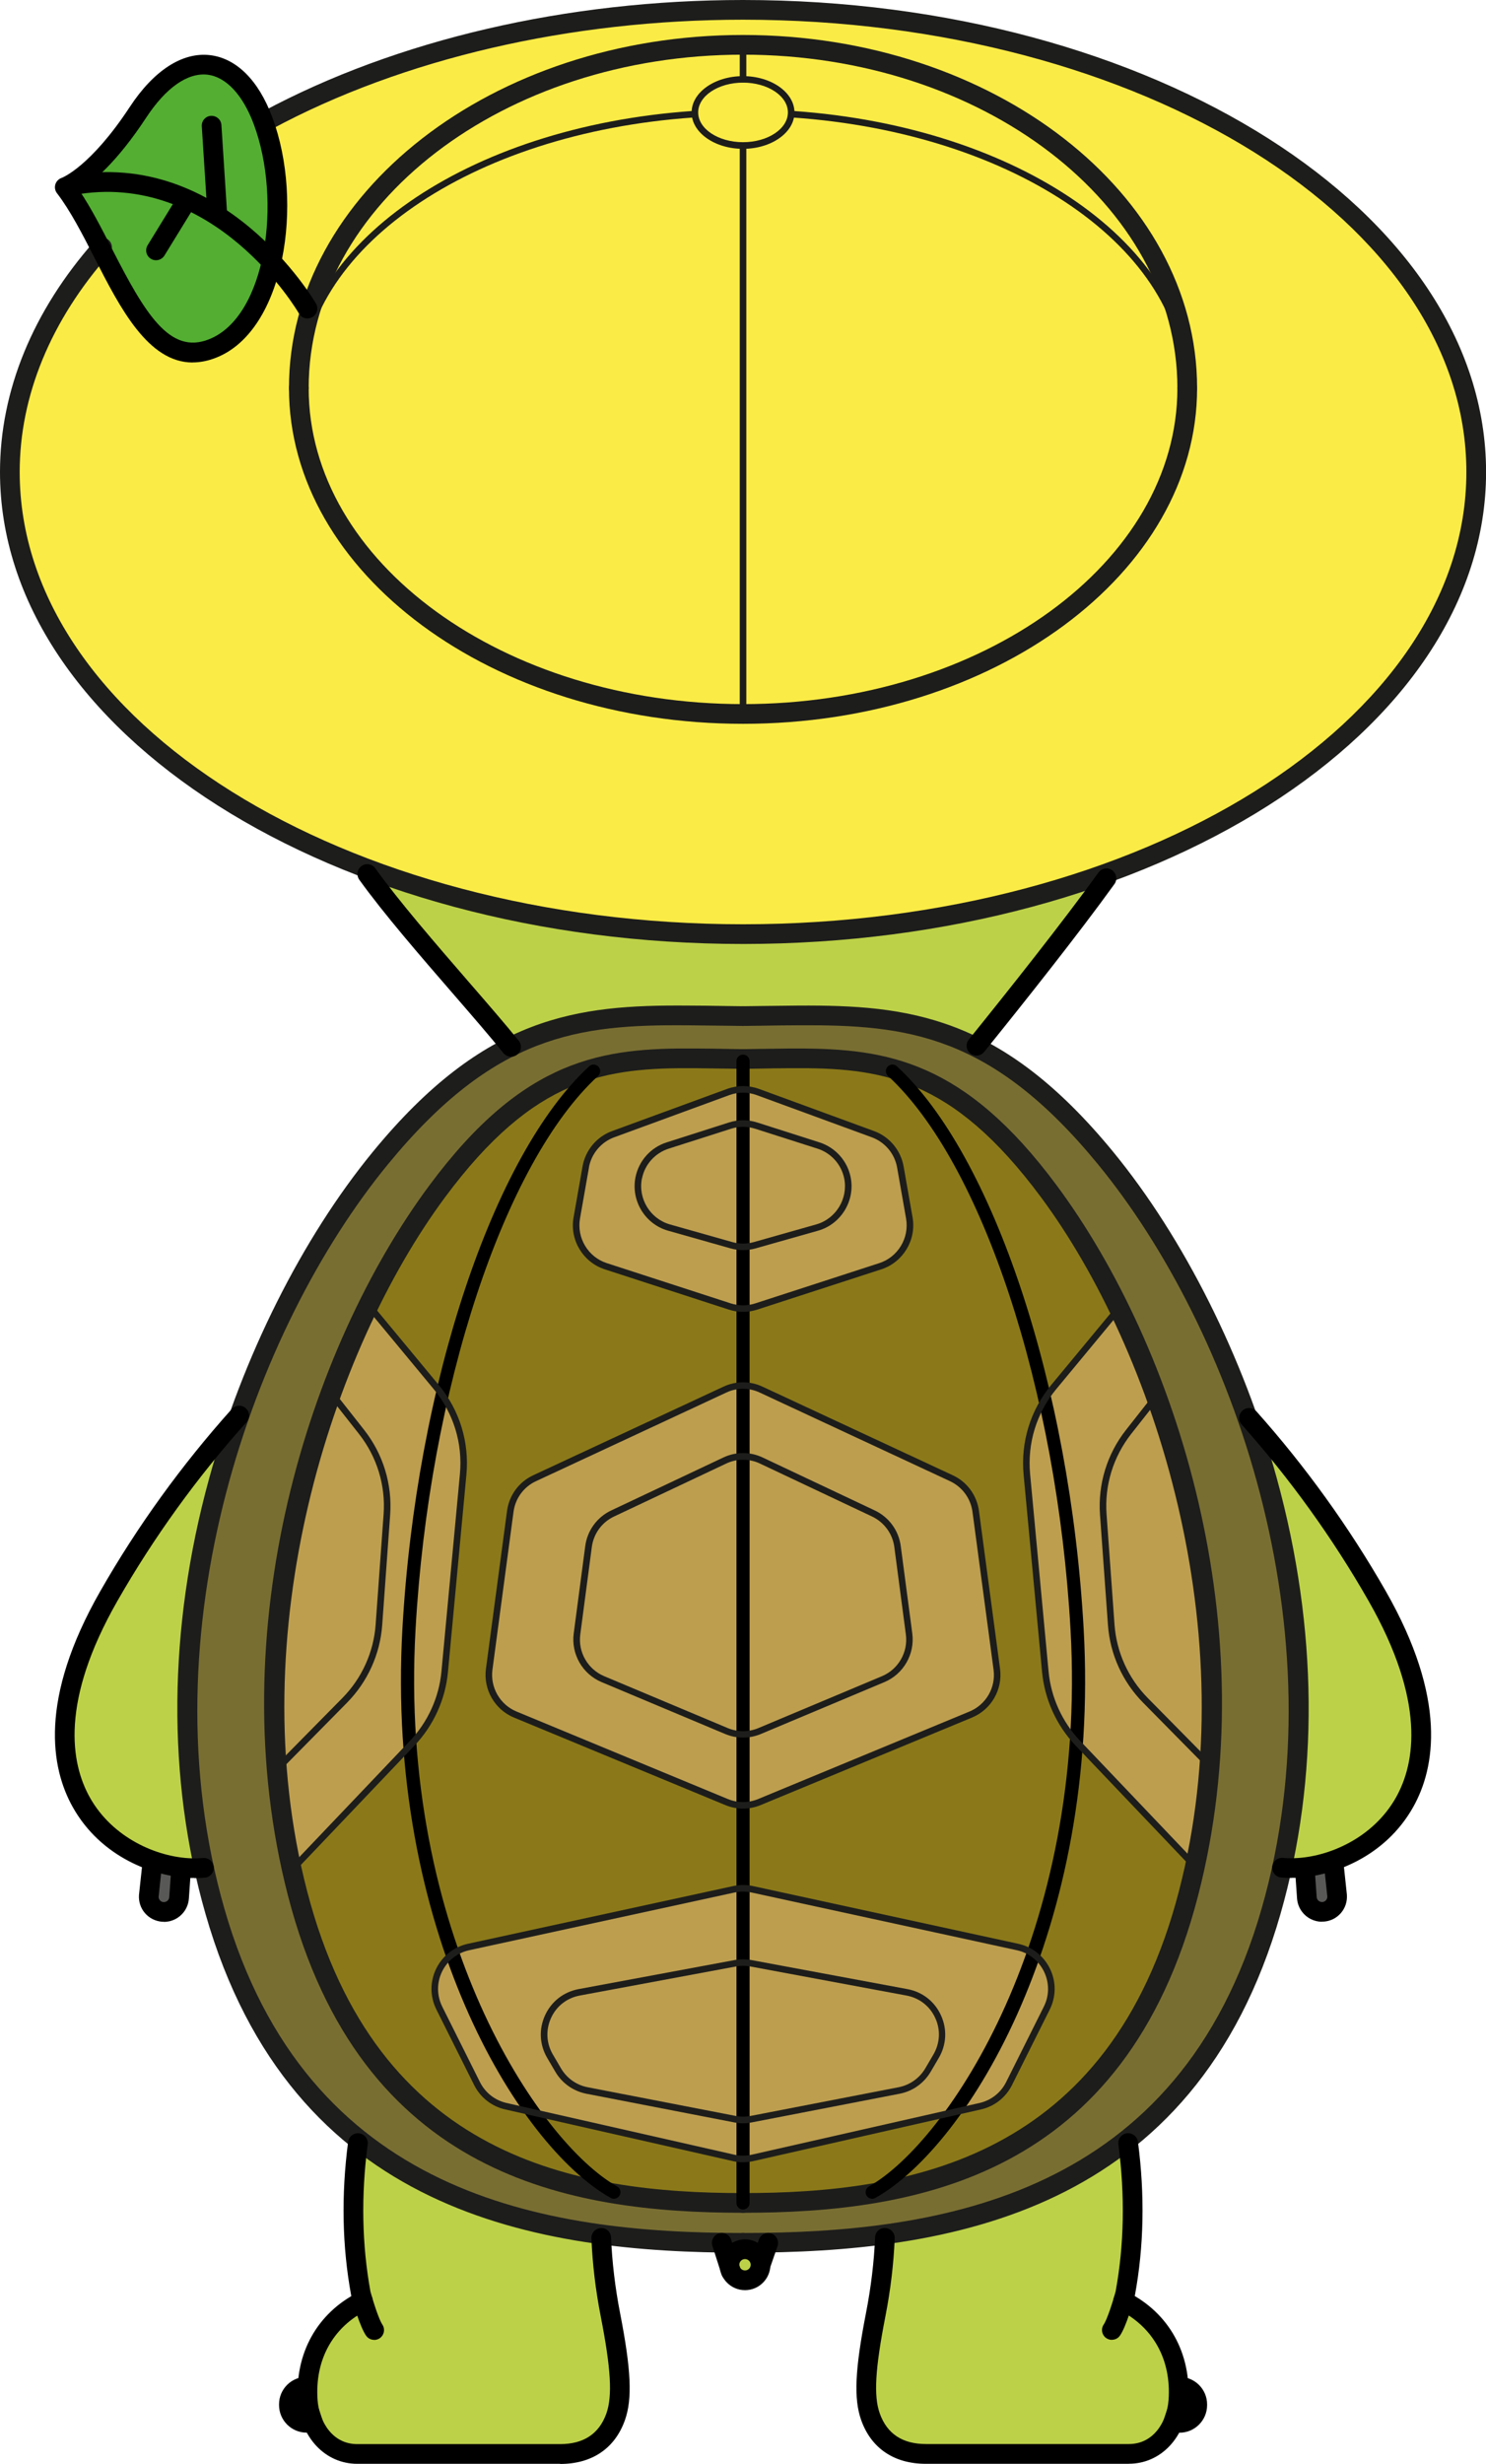 <?xml version="1.0" encoding="UTF-8"?>
<svg id="Layer_2" data-name="Layer 2" xmlns="http://www.w3.org/2000/svg" viewBox="0 0 203.69 337.53">
  <defs>
    <style>
      .cls-1 {
        fill: #fbeb46;
      }

      .cls-2 {
        fill: #8b7919;
      }

      .cls-3 {
        fill: #bdd148;
      }

      .cls-4 {
        fill: #bd9e4f;
      }

      .cls-5 {
        fill: #1d1d1b;
      }

      .cls-6 {
        fill: #585856;
      }

      .cls-7 {
        fill: #53ae32;
      }

      .cls-8 {
        fill: #796e32;
      }
    </style>
  </defs>
  <g id="Layer_3" data-name="Layer 3">
    <g>
      <path class="cls-1" d="m1.35,62.97c.22-10.02,6.94-34.28,46.31-51.63C87.02-6.02,136.22-.27,172.22,19.46c36,19.73,30.19,48.86,27.97,58.3-2.22,9.44-20.82,37.61-61.86,45.9-41.04,8.29-75.33,2.12-96.17-8.08C21.3,105.38.75,90.47,1.35,62.97Z"/>
      <path class="cls-7" d="m9.71,25.41s7.59-6.21,10.79-12.18c3.2-5.96,11.29-8.02,14.35.65,3.06,8.67,5.09,17.6,1.03,26.66-4.06,9.06-9.22,8.54-14.49,5.49s-8.09-14.78-11.68-20.62Z"/>
      <path class="cls-3" d="m52.03,119.73s18.25,7.41,48.04,8.23c29.79.82,53.57-9.24,53.57-9.24l-19.08,24.54s-8.23-4.18-22.34-4.15c-14.11.04-17.53-.7-24.04,0-6.51.69-11.43,1.43-18.13,4.3l-18.02-21.42-.7-2.26h.7Z"/>
      <path class="cls-8" d="m44.47,169.46c6.86-11.67,20.06-29.8,40.57-30.09s34.75-1.96,46.9,3.27c12.15,5.23,29.94,21.98,39.8,53.72,9.85,31.73,7.28,59.25-2.34,78.09-9.63,18.84-28.89,31-48,31.65-19.11.65-37.4,3.77-60.33-5.76-22.93-9.53-30.91-31.53-33.39-45.75s-2.2-30.27.52-44.4c2.71-14.13,16.28-40.72,16.28-40.72Z"/>
      <path class="cls-3" d="m32.24,195.5s-12.56,35.74-4.31,60.42c0,0-16.38.64-18.89-15.63-2.52-16.27,23.2-44.8,23.2-44.8Z"/>
      <path class="cls-3" d="m171.74,196.35s19.97,18.22,22.69,36.93c2.71,18.71-10.92,21.72-18.54,21.92,0,0,7.69-29.04-4.15-58.84Z"/>
      <path class="cls-3" d="m98.95,308.13s.24,3.65,2.9,4.26c2.66.61,3.44-4.26,3.44-4.26h-6.34Z"/>
      <path class="cls-3" d="m121.4,306.09s-1.4,20.46-2.09,24.99c-.69,4.53,6.63,4.5,11.99,5.1,5.36.6,24.95,0,24.95,0,0,0,4.13.75,5.27-7.29,1.14-8.04-4.49-11.61-4.49-11.61l-2.43-1.7s.91-6.91.68-12.63c-.23-5.72-.62-9.35-.62-9.35,0,0-16.22,11.66-33.25,12.49Z"/>
      <path class="cls-3" d="m48.98,294.19s15.9,10.82,33.43,12.38c0,0-.46,5.8,1.74,14.8,2.2,9.01-.19,13.94-7.36,14.8-7.17.86-24.55,0-24.55,0,0,0-8.64,1.2-9.34-4.26-.7-5.46-1.15-12.86,6.58-16.54,0,0-2.73-11.39-.51-21.19Z"/>
      <g>
        <path class="cls-4" d="m55.41,239.98c5.01-4.66,5.55-10.57,5.55-10.57l2.51-27.94c.54-5.55-2.27-9.49-2.27-9.49l-10.42-12.79c-.87,1.78-1.61,3.43-2.18,4.86-1.03,2.56-1.97,5.04-2.84,7.46,1.5,1.92,3.06,3.9,4.2,5.31,3.04,3.76,3.04,8.78,3.04,8.78,0,0-.54,12.89-1.16,17.98-.62,5.09-3.41,8.08-3.41,8.08l-10.5,10.35c.35,3.86.92,7.61,1.67,11.29.18.87.37,1.72.56,2.58,5.69-6.1,12.53-13.36,15.25-15.89Z"/>
        <path class="cls-4" d="m51.83,223.58c.62-5.09,1.16-17.98,1.16-17.98,0,0,0-5.01-3.04-8.78-1.14-1.41-2.7-3.39-4.2-5.31-7.37,20.54-9.11,36.32-7.82,50.49l10.5-10.35s2.79-2.99,3.41-8.08Z"/>
        <path class="cls-4" d="m140.84,202.82c.72,8.15,2.51,26.86,2.51,26.86,0,0,.63,5.46,5.46,10.48,2.85,2.96,9.84,10.14,15.1,15.55.93-4.34,1.63-8.95,2.03-13.74l-9.87-10.13s-3.49-2.69-3.85-11.01c-.36-8.33-1.02-14.24-1.02-14.24,0,0,.03-5.91,3.08-9.67,1-1.23,2.61-3.1,4.33-5.07-1.52-4.25-3.23-8.38-5.1-12.31l-10.44,12.45s-2.94,2.68-2.23,10.83Z"/>
        <path class="cls-2" d="m148.81,240.16c-4.84-5.01-5.46-10.48-5.46-10.48,0,0-1.79-18.72-2.51-26.86-.72-8.15,2.23-10.83,2.23-10.83l10.44-12.45c-5.39-11.34-12.11-21-19.51-26.93-14.16-11.32-27.26-7.36-33.92-7.62-6.66-.26-18.55-1.57-28.35,5.74-8.22,6.13-16.41,19.2-20.94,28.46l10.42,12.79s2.81,3.94,2.27,9.49l-2.51,27.94s-.54,5.91-5.55,10.57c-2.72,2.53-9.56,9.78-15.25,15.89,3.96,17.51,11.3,30.6,24.76,38.45,14.11,8.23,39.72,8.62,55.63,6,15.91-2.62,29.56-10.05,36.61-24.43,2.7-5.49,5.08-12.4,6.75-20.19-5.26-5.4-12.25-12.59-15.1-15.55Zm-69.73-73.21c.37-1.75,1.27-7.53,1.27-7.53,0,0,.48-1.43,1.17-2.44.69-1.01,6.31-2.92,6.31-2.92l14.01-5.19,18.09,6.63s2.71.85,3.77,4.88c1.06,4.03.9,8.01.9,8.01,0,0,.27,3.18-2.65,4.46-2.92,1.27-17.62,6.16-17.62,6.16l-2.49.28-1.7-.22-17.35-5.62s-2.52-1.2-2.91-2.38-1.18-2.34-.81-4.09Zm-11.29,56.19l2.32-16.66s0-2.28,3.93-4.35c3.93-2.07,26.53-12.15,26.53-12.15l.64-.11h2.23l27.27,12.89s2.74.69,3.28,5.47,2.88,20.48,2.88,20.48c0,0,.5,4.07-3.17,5.86-3.67,1.79-27.55,11.6-27.55,11.6l-4.3,1.14-8.39-2.89-23.46-9.5s-1.96-.9-2.6-3.66c-.64-2.76.39-8.12.39-8.12Zm72.93,57.47l-2.69,5.62s-.9,1.59-5.04,2.6c-4.14,1.01-31.14,6.94-31.14,6.94l-32.95-7.21s-2.12-.58-3.66-3.5c-1.54-2.92-5.52-11.46-5.52-11.46,0,0-.74-3.71,2.28-5.73l2.07-1.22,37.57-8.09,39.64,8.78s2.12,1.22,2.76,4.19c.64,2.97-3.3,9.08-3.3,9.08Z"/>
        <path class="cls-4" d="m151.19,206.58s.66,5.91,1.02,14.24c.36,8.33,3.85,11.01,3.85,11.01l9.87,10.13c.76-9.13.45-18.94-1.46-28.78-1.39-7.18-3.39-14.42-5.87-21.34-1.72,1.96-3.34,3.84-4.33,5.07-3.04,3.76-3.08,9.67-3.08,9.67Z"/>
        <path class="cls-4" d="m82.8,173.42l17.35,5.62,1.7.22,2.49-.28s14.7-4.88,17.62-6.16c2.92-1.27,2.65-4.46,2.65-4.46,0,0,.16-3.98-.9-8.01-1.06-4.03-3.77-4.88-3.77-4.88l-18.09-6.63-14.01,5.19s-5.62,1.91-6.31,2.92c-.69,1.01-1.17,2.44-1.17,2.44,0,0-.9,5.78-1.27,7.53s.42,2.92.81,4.09,2.91,2.38,2.91,2.38Zm4.93-12.04c.27-2.28,1.59-3.4,3.61-4.4,2.02-1.01,10.46-3.06,10.46-3.06l11.13,3.32s3.56,1.8,3.29,5.52c-.27,3.71-1.91,4.67-3.71,5.31-1.8.64-10.03,2.98-10.03,2.98l-9.76-2.56s-3.02-.58-4.19-2.39c-1.17-1.8-.8-4.72-.8-4.72Z"/>
        <path class="cls-4" d="m92.72,168.49l9.76,2.56s8.22-2.34,10.03-2.98c1.8-.64,3.45-1.59,3.71-5.31.27-3.71-3.29-5.52-3.29-5.52l-11.13-3.32s-8.45,2.05-10.46,3.06c-2.02,1.01-3.34,2.12-3.61,4.4,0,0-.37,2.92.8,4.72,1.17,1.8,4.19,2.39,4.19,2.39Z"/>
        <path class="cls-4" d="m70,234.92l23.46,9.5,8.39,2.89,4.3-1.14s23.88-9.82,27.55-11.6c3.67-1.79,3.17-5.86,3.17-5.86,0,0-2.33-15.71-2.88-20.48s-3.28-5.47-3.28-5.47l-27.27-12.89h-2.23l-.64.11s-22.6,10.08-26.53,12.15c-3.93,2.07-3.93,4.35-3.93,4.35l-2.32,16.66s-1.02,5.36-.39,8.12c.64,2.76,2.6,3.66,2.6,3.66Zm9.5-13.21l1.54-11.04c.05-1.06.53-2.39,4.56-4.14,4.03-1.75,15.18-6.9,15.18-6.9l2.49.05,16.02,7.48s3.18.74,3.82,5.25c.64,4.51,1.49,12.2,1.49,12.2,0,0,.04,1.7-1.12,3.29-1.17,1.59-2.71,2.02-2.71,2.02l-17.96,7.75-1.25-.11-1.59-.16-18.25-7.8s-1.7-.9-2.23-2.71,0-5.2,0-5.2Z"/>
        <path class="cls-4" d="m81.73,229.61l18.25,7.8,1.59.16,1.25.11,17.96-7.75s1.54-.42,2.71-2.02c1.17-1.59,1.12-3.29,1.12-3.29,0,0-.86-7.69-1.49-12.2-.64-4.51-3.82-5.25-3.82-5.25l-16.02-7.48-2.49-.05s-11.14,5.15-15.18,6.9c-4.03,1.75-4.51,3.08-4.56,4.14l-1.54,11.04s-.53,3.4,0,5.2,2.23,2.71,2.23,2.71Z"/>
        <path class="cls-4" d="m141.27,267.34l-39.64-8.78-37.57,8.09-2.07,1.22c-3.02,2.02-2.28,5.73-2.28,5.73,0,0,3.98,8.54,5.52,11.46,1.54,2.92,3.66,3.5,3.66,3.5l32.95,7.21s27.01-5.93,31.14-6.94c4.14-1.01,5.04-2.6,5.04-2.6l2.69-5.62s3.94-6.11,3.3-9.08c-.64-2.97-2.76-4.19-2.76-4.19Zm-13.64,15.81c-1.27,2.23-2.28,2.44-3.66,3.13-1.38.69-15.28,2.92-15.28,2.92l-7.16,1.34-19.05-3.83s-3.34-.27-5.2-2.07c-1.86-1.8-2.84-4.6-2.48-7.47.27-2.13,1.42-3.67,4.55-4.31s22.58-4.09,22.58-4.09l23.69,4.41s3.13,1.63,3.18,4.66c.05,3.03.11,3.08-1.17,5.31Z"/>
        <path class="cls-4" d="m125.62,273.18l-23.69-4.41s-19.45,3.46-22.58,4.09-4.29,2.18-4.55,4.31c-.36,2.87.63,5.67,2.48,7.47,1.86,1.8,5.2,2.07,5.2,2.07l19.05,3.83,7.16-1.34s13.9-2.23,15.28-2.92c1.38-.69,2.39-.9,3.66-3.13,1.27-2.23,1.22-2.28,1.17-5.31-.05-3.03-3.18-4.66-3.18-4.66Z"/>
      </g>
      <g>
        <g>
          <g>
            <path class="cls-5" d="m101.85,308.61c-28.1,0-61.88-5.28-73.68-46.41-5.31-18.5-5.14-39.12.49-59.63,4.57-16.64,12.75-32.96,22.45-44.78,15.35-18.7,28.08-20.14,43.09-20.03,1.63,0,3.52.03,5.35.06l2.31.03c.75,0,1.34.62,1.33,1.37,0,.75-.64,1.35-1.37,1.33l-2.32-.03c-1.82-.02-3.71-.05-5.33-.06-14.78-.11-26.37,1.22-40.99,19.04-18.45,22.48-33.33,63.97-22.43,101.95,11.31,39.4,43.93,44.46,71.09,44.46.75,0,1.35.6,1.35,1.35s-.6,1.35-1.35,1.35Z"/>
            <path class="cls-5" d="m101.85,308.61c-.75,0-1.35-.6-1.35-1.35s.6-1.35,1.35-1.35c27.16,0,59.78-5.05,71.09-44.46,10.9-37.98-3.99-79.47-22.44-101.95-14.62-17.82-26.24-19.13-40.99-19.04-1.62,0-3.51.03-5.33.06l-2.32.03c-.78.03-1.36-.59-1.37-1.33,0-.75.59-1.36,1.33-1.37l2.32-.03c1.83-.02,3.73-.05,5.35-.06,15.01-.08,27.74,1.33,43.09,20.03,9.7,11.82,17.88,28.14,22.45,44.78,5.63,20.51,5.8,41.13.49,59.63-11.81,41.14-45.58,46.41-73.69,46.41Z"/>
          </g>
          <g>
            <path class="cls-5" d="m101.85,303.14c-23.79,0-52.38-4.93-62.36-43.38-9.47-36.47,2.9-75.18,19.36-97.36,13-17.52,23.79-18.87,36.55-18.76,1.39,0,3.02.03,4.58.06l1.89.03c.75,0,1.34.62,1.33,1.37,0,.74-.61,1.33-1.35,1.33h-.02l-1.89-.03c-1.56-.02-3.18-.05-4.56-.06-12.41-.1-22.09,1.14-34.37,17.67-15.55,20.96-28.11,59.65-18.91,95.07,9.52,36.65,36.93,41.36,59.75,41.36.75,0,1.35.6,1.35,1.35s-.6,1.35-1.35,1.35Z"/>
            <path class="cls-5" d="m101.85,303.14c-.75,0-1.35-.6-1.35-1.35s.6-1.35,1.35-1.35c22.82,0,50.23-4.7,59.75-41.36,9.2-35.42-3.36-74.11-18.91-95.07-12.27-16.53-21.96-17.77-34.37-17.67-1.38,0-3,.03-4.56.06l-1.89.03h-.02c-.74,0-1.34-.59-1.35-1.33,0-.75.59-1.36,1.33-1.37l1.89-.03c1.57-.02,3.19-.05,4.58-.06.34,0,.68,0,1.01,0,12.32,0,22.88,1.71,35.54,18.76,16.46,22.18,28.83,60.88,19.36,97.36-9.98,38.45-38.57,43.38-62.36,43.38Z"/>
          </g>
        </g>
        <path d="m104.25,311.61c-.15,0-.3-.02-.44-.07-.7-.24-1.08-1.01-.83-1.72l1.04-3c.24-.7,1.01-1.08,1.72-.83.7.24,1.08,1.01.84,1.72l-1.04,3c-.19.56-.72.91-1.28.91Z"/>
        <path d="m100.19,312.52c-.57,0-1.1-.37-1.29-.94l-1.25-3.91c-.23-.71.17-1.47.88-1.7.71-.23,1.47.17,1.7.88l1.25,3.91c.23.71-.17,1.47-.88,1.7-.14.04-.27.06-.41.06Z"/>
        <path d="m102.12,313.74c-1.92,0-3.48-1.56-3.48-3.48s1.56-3.48,3.48-3.48,3.48,1.56,3.48,3.48-1.56,3.48-3.48,3.48Zm0-4.26c-.43,0-.78.35-.78.78s.35.78.78.78.78-.35.78-.78-.35-.78-.78-.78Z"/>
        <g>
          <path class="cls-5" d="m101.85,129.32C45.69,129.32,0,100.31,0,64.66c0-11.11,4.49-22.06,12.98-31.66.49-.56,1.35-.61,1.91-.12.56.49.61,1.35.12,1.91-8.05,9.1-12.31,19.43-12.31,29.87,0,34.16,44.48,61.96,99.15,61.96s99.15-27.79,99.15-61.96S156.52,2.7,101.85,2.7c-23.7,0-46.64,5.32-64.6,14.99-.66.35-1.47.11-1.83-.55-.35-.66-.11-1.48.55-1.83C54.32,5.44,77.71,0,101.85,0c56.16,0,101.85,29.01,101.85,64.66s-45.69,64.66-101.85,64.66Z"/>
          <path class="cls-5" d="m162.74,54.52c-.75,0-1.35-.6-1.35-1.35,0-25.19-26.71-45.68-59.54-45.68s-59.54,20.49-59.54,45.68c0,.75-.6,1.35-1.35,1.35s-1.35-.6-1.35-1.35c0-26.67,27.92-48.38,62.24-48.38s62.24,21.7,62.24,48.38c0,.75-.6,1.35-1.35,1.35Z"/>
          <path class="cls-5" d="m162.74,53.62c-.25,0-.45-.2-.45-.45,0-19.02-23.06-34.95-53.63-37.07-.25-.02-.43-.23-.42-.48.02-.25.24-.43.48-.42,31.05,2.15,54.47,18.48,54.47,37.97,0,.25-.2.45-.45.45Z"/>
          <path class="cls-5" d="m40.95,53.62c-.25,0-.45-.2-.45-.45,0-19.5,23.42-35.82,54.47-37.97.25-.02.46.17.48.42.02.25-.17.46-.42.48-30.58,2.12-53.63,18.06-53.63,37.07,0,.25-.2.45-.45.45Z"/>
          <path class="cls-5" d="m101.85,99.16c-34.32,0-62.24-20.63-62.24-45.99,0-.75.6-1.35,1.35-1.35s1.35.6,1.35,1.35c0,23.87,26.71,43.29,59.54,43.29s59.54-19.42,59.54-43.29c0-.75.6-1.35,1.35-1.35s1.35.6,1.35,1.35c0,25.36-27.92,45.99-62.24,45.99Z"/>
          <path class="cls-5" d="m101.85,98.26c-.25,0-.45-.2-.45-.45V20.02c0-.25.2-.45.45-.45s.45.2.45.45v77.78c0,.25-.2.45-.45.45Z"/>
          <path class="cls-5" d="m101.85,11.33c-.25,0-.45-.2-.45-.45v-4.73c0-.25.2-.45.45-.45s.45.2.45.45v4.73c0,.25-.2.45-.45.45Z"/>
          <path class="cls-5" d="m101.85,20.39c-3.89,0-7.05-2.24-7.05-4.98s3.16-4.98,7.05-4.98,7.05,2.24,7.05,4.98-3.16,4.98-7.05,4.98Zm0-9.07c-3.39,0-6.15,1.83-6.15,4.08s2.76,4.08,6.15,4.08,6.15-1.83,6.15-4.08-2.76-4.08-6.15-4.08Z"/>
        </g>
        <g>
          <path d="m70.05,144.76c-.39,0-.78-.17-1.05-.5-1.77-2.2-4.22-5.03-6.82-8.03-4.51-5.2-9.62-11.1-12.93-15.71-.43-.61-.3-1.45.31-1.88.61-.43,1.45-.3,1.88.31,3.24,4.51,8.3,10.36,12.77,15.52,2.62,3.02,5.09,5.87,6.89,8.1.47.58.38,1.43-.2,1.9-.25.2-.55.3-.85.3Z"/>
          <path d="m133.85,144.61c-.3,0-.6-.1-.85-.3-.58-.47-.67-1.32-.2-1.9,5.43-6.72,12.92-16.15,17.77-22.88.44-.6,1.28-.74,1.88-.31.6.44.74,1.28.31,1.89-4.89,6.79-12.41,16.25-17.86,23-.27.33-.66.5-1.05.5Z"/>
        </g>
        <g>
          <g>
            <path d="m51.29,320.55c-.43,0-.85-.2-1.11-.58-.87-1.26-1.84-4.7-2.02-5.38,0-.04-.02-.07-.02-.11-1.24-6.7-1.38-13.78-.42-21.06.1-.74.78-1.26,1.52-1.16.74.1,1.26.78,1.16,1.52-.92,6.98-.79,13.76.38,20.16.41,1.5,1.18,3.85,1.62,4.5.42.61.27,1.45-.34,1.88-.23.16-.5.24-.77.24Z"/>
            <path d="m76.79,337.53h-27.83c-4.35,0-7.77-3.59-8.12-8.55-.47-6.54,2.63-12.13,8.31-14.96.67-.33,1.48-.06,1.81.61.33.67.06,1.48-.61,1.81-4.73,2.35-7.21,6.85-6.82,12.35.21,2.91,2,6.04,5.43,6.04h27.83c3.21,0,5.34-1.41,6.33-4.2.84-2.39.63-6.11-.77-13.27-.71-3.63-1.14-7.23-1.28-10.72-.03-.75.55-1.37,1.29-1.4.77-.06,1.37.55,1.4,1.29.14,3.35.55,6.82,1.23,10.32,1.52,7.79,1.71,11.77.67,14.7-1.37,3.87-4.52,6-8.87,6Z"/>
            <g>
              <path class="cls-6" d="m42.02,331.91h.87l-.76-2.29-.12-2.66c-1.34,0-2.43,1.09-2.43,2.43v.1c0,1.34,1.09,2.43,2.43,2.43Z"/>
              <path d="m42.9,333.26h-.87c-2.08,0-3.78-1.69-3.78-3.78v-.1c0-2.08,1.69-3.77,3.78-3.77.72,0,1.32.57,1.35,1.29l.11,2.47.7,2.11c.14.41.07.86-.19,1.21-.25.35-.66.56-1.09.56Z"/>
            </g>
          </g>
          <g>
            <path d="m152.41,320.55c-.27,0-.53-.08-.77-.24-.61-.42-.77-1.26-.34-1.88.44-.64,1.21-2.99,1.62-4.5,1.18-6.4,1.3-13.18.38-20.16-.1-.74.42-1.42,1.16-1.52.74-.09,1.42.42,1.52,1.16.96,7.28.82,14.37-.42,21.06,0,.04-.02.07-.02.11-.19.68-1.15,4.12-2.02,5.38-.26.38-.68.58-1.11.58Zm1.83-6.31h0,0Z"/>
            <path d="m154.74,337.53h-27.83c-4.35,0-7.5-2.13-8.87-6-1.03-2.92-.85-6.91.67-14.69.68-3.5,1.1-6.97,1.24-10.32.03-.74.63-1.35,1.4-1.29.74.03,1.32.66,1.29,1.4-.14,3.49-.57,7.09-1.28,10.72-1.4,7.17-1.62,10.89-.77,13.27.99,2.79,3.11,4.2,6.33,4.2h27.83c3.43,0,5.22-3.13,5.43-6.04.39-5.49-2.09-9.99-6.82-12.35-.67-.33-.94-1.14-.61-1.81.33-.67,1.14-.94,1.81-.61,5.67,2.83,8.78,8.42,8.31,14.96-.36,4.95-3.77,8.55-8.12,8.55Z"/>
            <g>
              <path class="cls-6" d="m161.67,331.91h-.87l.76-2.29.12-2.66c1.34,0,2.43,1.09,2.43,2.43v.1c0,1.34-1.09,2.43-2.43,2.43Z"/>
              <path d="m161.67,333.26h-.87c-.43,0-.84-.21-1.09-.56-.25-.35-.32-.8-.19-1.21l.7-2.11.11-2.47c.03-.72.63-1.29,1.35-1.29,2.08,0,3.78,1.69,3.78,3.77v.1c0,2.08-1.69,3.78-3.78,3.78Z"/>
            </g>
          </g>
        </g>
        <g>
          <g>
            <g>
              <polygon class="cls-6" points="21.37 255.42 21.01 261.04 22.81 261.96 24.69 260.74 25.31 256.05 21.37 255.42"/>
              <path d="m22.83,262.48l-2.3-1.18.41-6.41,4.86.78-.7,5.33-2.28,1.48Zm-1.36-1.71l1.31.67,1.49-.97.53-4.05-3.02-.48-.31,4.83Z"/>
            </g>
            <path d="m26.66,257.27c-.17,0-.34,0-.51,0-5.05-.16-12.32-2.81-16.19-9.73-2.96-5.29-4.7-14.72,3.8-29.58,5.08-8.89,11.15-17.28,18.02-24.94.5-.55,1.35-.6,1.91-.1.55.5.6,1.35.1,1.91-6.75,7.52-12.7,15.76-17.69,24.48-7.87,13.76-6.41,22.24-3.79,26.92,3.11,5.56,9.23,8.2,13.92,8.35.52.02,1.07,0,1.61-.04.73-.07,1.4.49,1.46,1.23.06.74-.49,1.4-1.23,1.46-.48.04-.95.06-1.42.06Z"/>
            <path d="m22.48,263.27c-.08,0-.16,0-.25,0-.91-.07-1.75-.48-2.35-1.17-.6-.69-.89-1.58-.83-2.49l.49-4.55,2.68.29-.48,4.5c0,.15.05.33.18.48.13.15.3.24.5.25.24.01.48-.09.63-.29.09-.11.14-.25.15-.39l.26-3.68,2.69.19-.26,3.69c-.05.67-.29,1.3-.69,1.83-.65.86-1.66,1.36-2.73,1.36Z"/>
          </g>
          <g>
            <g>
              <polygon class="cls-6" points="182.33 255.42 182.69 261.04 180.89 261.96 179 260.74 178.39 256.05 182.33 255.42"/>
              <path d="m180.86,262.48l-2.28-1.48-.7-5.33,4.86-.78.41,6.41-2.3,1.18Zm-1.44-2l1.49.97,1.31-.67-.31-4.83-3.02.48.53,4.05Z"/>
            </g>
            <path d="m177.03,257.27c-.47,0-.94-.02-1.41-.06-.74-.06-1.29-.72-1.23-1.46.06-.74.73-1.29,1.46-1.23.54.05,1.08.06,1.6.04,4.69-.15,10.81-2.79,13.92-8.35,2.62-4.68,4.08-13.15-3.79-26.92-4.91-8.59-10.76-16.71-17.38-24.14-.5-.56-.45-1.41.11-1.91.56-.5,1.41-.45,1.91.11,6.75,7.57,12.7,15.84,17.71,24.59,8.5,14.86,6.76,24.29,3.8,29.58-3.87,6.92-11.14,9.57-16.19,9.73-.17,0-.34,0-.52,0Z"/>
            <path d="m181.21,263.27c-1.07,0-2.08-.5-2.73-1.36-.4-.53-.64-1.16-.69-1.83l-.26-3.69,2.69-.19.26,3.69c.01.14.06.28.15.39.15.2.39.3.63.29.19-.01.37-.1.5-.25s.19-.33.18-.53l-.48-4.46,2.68-.29.48,4.5c.07.96-.22,1.84-.82,2.54-.6.69-1.43,1.11-2.35,1.17-.08,0-.16,0-.25,0Z"/>
          </g>
        </g>
        <g>
          <path d="m42.15,43.63c-.47,0-.93-.25-1.17-.68-.11-.2-11.61-19.86-31.02-16.21-.73.14-1.44-.35-1.58-1.08-.14-.73.35-1.44,1.08-1.58,21.32-4.01,33.74,17.31,33.86,17.52.37.65.14,1.47-.5,1.84-.21.12-.44.18-.67.18Z"/>
          <path d="m26.4,49.66c-6.12,0-9.97-7.54-13.43-14.31-1.64-3.21-3.34-6.52-5.16-8.88-.27-.35-.35-.8-.22-1.22.13-.41.45-.74.86-.88.11-.04,3.97-1.55,9.34-9.72,3.29-5,7.19-7.52,10.96-7.1,3.63.41,6.68,3.43,8.57,8.5,4.39,11.75,1.7,29.26-7.69,32.95-1.14.45-2.21.65-3.22.65Zm-15.51-23.54c1.6,2.36,3.06,5.22,4.48,8,4.52,8.85,7.89,14.49,13.26,12.37,7.92-3.11,10.04-19.08,6.15-29.49-1.5-4.02-3.81-6.48-6.35-6.77-2.72-.3-5.7,1.79-8.4,5.9-4.02,6.11-7.3,8.82-9.15,9.99Z"/>
          <path d="m21.39,35.65c-.24,0-.49-.06-.71-.2-.64-.39-.83-1.22-.44-1.86l4.06-6.61c.39-.64,1.22-.83,1.86-.44.64.39.83,1.22.44,1.86l-4.06,6.61c-.25.41-.7.64-1.15.64Z"/>
          <path d="m29.78,30.52c-.71,0-1.3-.55-1.35-1.26l-.77-11.96c-.05-.74.52-1.39,1.26-1.43.74-.04,1.39.52,1.43,1.26l.77,11.96c.05.74-.52,1.39-1.26,1.43-.03,0-.06,0-.09,0Z"/>
        </g>
        <path d="m101.85,302.69c-.5,0-.9-.4-.9-.9v-156.41c0-.5.4-.9.9-.9s.9.4.9.9v156.41c0,.5-.4.9-.9.9Z"/>
        <g>
          <path d="m84.14,301.22c-.15,0-.3-.04-.44-.12-12.87-7.25-30.85-37.04-28.54-77.97,1.87-33.23,12.4-64.92,25.6-77.05.37-.34.94-.31,1.27.05.34.37.31.94-.05,1.27-12.89,11.84-23.18,43.02-25.02,75.83-2.34,41.61,16.84,70.23,27.63,76.3.43.24.59.79.34,1.23-.17.29-.47.46-.78.46Z"/>
          <path d="m119.55,301.22c-.31,0-.62-.17-.78-.46-.24-.43-.09-.98.34-1.23,10.79-6.08,29.97-34.69,27.63-76.3-1.85-32.8-12.14-63.98-25.02-75.83-.37-.34-.39-.91-.05-1.27.34-.37.91-.39,1.27-.05,13.2,12.13,23.73,43.82,25.6,77.05,2.31,40.93-15.67,70.72-28.54,77.97-.14.08-.29.12-.44.12Z"/>
        </g>
        <path class="cls-5" d="m101.85,247.77c-.82,0-1.64-.16-2.42-.48l-28.97-11.99c-2.64-1.09-4.23-3.84-3.85-6.68l2.89-21.63h0c.29-2.15,1.63-3.98,3.6-4.89l26.08-12.14c1.7-.79,3.64-.79,5.33,0l26.08,12.14c1.97.91,3.31,2.74,3.6,4.89l2.89,21.63c.38,2.84-1.2,5.58-3.85,6.68l-28.97,11.99c-.78.32-1.6.48-2.42.48Zm-31.46-40.66l-2.89,21.63c-.32,2.43,1.03,4.79,3.3,5.73l28.97,11.99c1.34.55,2.81.55,4.15,0l28.97-11.99c2.27-.94,3.63-3.29,3.3-5.73l-2.89-21.63c-.25-1.84-1.4-3.41-3.09-4.2l-26.08-12.14c-1.45-.68-3.12-.68-4.57,0l-26.08,12.14c-1.69.78-2.84,2.35-3.09,4.2Z"/>
        <path class="cls-5" d="m101.85,238.04c-.84,0-1.67-.16-2.45-.49l-16.94-7.11c-2.62-1.1-4.19-3.84-3.82-6.66l1.58-11.97c.28-2.14,1.62-3.97,3.57-4.89l15.36-7.25c1.71-.81,3.68-.81,5.39,0l15.36,7.25c1.95.92,3.29,2.75,3.57,4.89l1.58,11.97c.37,2.82-1.2,5.56-3.82,6.66l-16.94,7.11c-.78.33-1.61.49-2.45.49Zm0-38.06c-.79,0-1.58.17-2.31.52l-15.36,7.25c-1.68.79-2.82,2.36-3.06,4.2h0l-1.58,11.97c-.32,2.42,1.03,4.76,3.28,5.71l16.94,7.11c1.33.56,2.86.56,4.19,0l16.94-7.11c2.25-.94,3.6-3.29,3.28-5.71l-1.58-11.97c-.24-1.84-1.39-3.4-3.06-4.2l-15.36-7.25c-.73-.35-1.52-.52-2.31-.52Zm-21.18,11.9h0,0Z"/>
        <g>
          <path class="cls-5" d="m163.34,255.63c-.12,0-.24-.05-.33-.14l-15.59-16.37c-2.6-2.73-4.22-6.3-4.58-10.05l-2.53-27.04c-.42-4.48.93-8.85,3.8-12.32l8.65-10.44c.16-.19.44-.22.63-.06.19.16.22.44.06.63l-8.65,10.44c-2.72,3.28-3.99,7.42-3.6,11.66l2.53,27.04c.33,3.55,1.87,6.93,4.33,9.51l15.59,16.37c.17.18.16.46-.02.64-.09.08-.2.12-.31.12Z"/>
          <path class="cls-5" d="m165.81,242.31c-.12,0-.23-.04-.32-.13l-8.81-8.93c-2.81-2.85-4.52-6.62-4.81-10.62l-1.09-15.11c-.3-4.19.96-8.31,3.55-11.61l3.29-4.18c.15-.2.44-.23.63-.08.2.15.23.44.08.63l-3.29,4.18c-2.45,3.13-3.65,7.03-3.36,10.99l1.09,15.11c.27,3.78,1.89,7.35,4.55,10.05l8.81,8.93c.17.18.17.46,0,.64-.09.09-.2.13-.32.13Z"/>
        </g>
        <g>
          <path class="cls-5" d="m40.92,255.63c-.11,0-.22-.04-.31-.12-.18-.17-.19-.46-.02-.64l15.59-16.37c2.46-2.58,4-5.96,4.33-9.51l2.53-27.04c.4-4.24-.88-8.38-3.6-11.66l-8.65-10.44c-.16-.19-.13-.48.06-.63.19-.16.47-.13.63.06l8.65,10.44c2.87,3.46,4.22,7.84,3.8,12.32l-2.53,27.04c-.35,3.75-1.98,7.32-4.58,10.05l-15.59,16.37c-.09.09-.21.14-.33.14Z"/>
          <path class="cls-5" d="m38.45,242.31c-.11,0-.23-.04-.32-.13-.18-.17-.18-.46,0-.64l8.81-8.93c2.66-2.7,4.28-6.27,4.55-10.05l1.09-15.11c.29-3.96-.91-7.87-3.36-10.99l-3.29-4.18c-.15-.2-.12-.48.08-.63.19-.15.48-.12.63.08l3.29,4.18c2.59,3.3,3.85,7.43,3.55,11.61l-1.09,15.11c-.29,3.99-2,7.76-4.81,10.62l-8.81,8.93c-.09.09-.2.13-.32.13Z"/>
        </g>
        <path class="cls-5" d="m101.85,296.22c-.47,0-.94-.05-1.4-.16l-31.21-7.08c-1.85-.42-3.4-1.64-4.25-3.34l-5.17-10.34c-.88-1.76-.9-3.78-.05-5.56.85-1.77,2.44-3.03,4.36-3.45l36.38-7.91c.88-.19,1.81-.19,2.69,0l36.38,7.91c1.92.42,3.51,1.67,4.36,3.45.85,1.77.83,3.8-.05,5.56l-5.17,10.34c-.85,1.7-2.4,2.92-4.25,3.34l-31.21,7.08c-.46.1-.93.16-1.4.16Zm0-37.08c-.39,0-.77.04-1.15.12l-36.38,7.91c-1.65.36-3.01,1.44-3.74,2.96-.73,1.52-.71,3.26.04,4.77h0l5.17,10.34c.73,1.46,2.06,2.5,3.65,2.86l31.21,7.08c.78.18,1.61.18,2.4,0l31.21-7.08c1.59-.36,2.92-1.4,3.65-2.86l5.17-10.34c.76-1.51.77-3.24.04-4.77-.73-1.52-2.09-2.6-3.74-2.96l-36.38-7.91c-.38-.08-.76-.12-1.15-.12Z"/>
        <path class="cls-5" d="m101.85,290.88c-.4,0-.8-.04-1.2-.12l-20.28-3.93c-1.78-.35-3.33-1.44-4.25-3.01l-1.12-1.91c-1.05-1.8-1.16-3.92-.29-5.82.87-1.9,2.54-3.2,4.59-3.59l21.39-3.98c.77-.14,1.54-.14,2.31,0l21.39,3.98c2.05.38,3.73,1.69,4.59,3.59.87,1.9.76,4.02-.29,5.82l-1.12,1.91c-.92,1.57-2.47,2.67-4.25,3.01l-20.28,3.93c-.4.08-.8.12-1.2.12Zm0-21.57c-.33,0-.66.03-.99.09l-21.39,3.98c-1.76.33-3.2,1.45-3.94,3.08-.74,1.63-.65,3.45.25,4.99h0s1.12,1.91,1.12,1.91c.79,1.34,2.12,2.29,3.65,2.58l20.28,3.93c.68.13,1.38.13,2.07,0l20.28-3.93c1.53-.3,2.86-1.24,3.65-2.58l1.12-1.91c.9-1.55,1-3.37.25-4.99-.74-1.63-2.18-2.75-3.94-3.08l-21.39-3.98c-.33-.06-.66-.09-.99-.09Z"/>
        <path class="cls-5" d="m101.85,179.72c-.66,0-1.31-.1-1.95-.31l-17.01-5.52c-2.98-.97-4.82-4.02-4.27-7.11l1.23-6.99h0c.39-2.21,1.94-4.07,4.05-4.84l15.78-5.78c1.4-.51,2.94-.51,4.35,0l15.78,5.78c2.11.77,3.66,2.63,4.05,4.84l1.23,6.99c.54,3.09-1.3,6.14-4.28,7.11l-17.01,5.52c-.64.21-1.29.31-1.95.31Zm-21.12-19.77l-1.23,6.99c-.46,2.65,1.11,5.27,3.67,6.1l17.01,5.52c1.09.35,2.25.35,3.34,0l17.01-5.52c2.56-.83,4.13-3.45,3.67-6.1l-1.23-6.99c-.33-1.9-1.67-3.49-3.48-4.15l-15.78-5.78c-1.2-.44-2.52-.44-3.73,0l-15.78,5.78c-1.81.66-3.14,2.25-3.48,4.15Z"/>
        <path class="cls-5" d="m101.85,171.26c-.58,0-1.16-.08-1.72-.24l-8.55-2.42c-3.16-.89-5.12-4.11-4.47-7.33h0c.45-2.25,2.09-4.08,4.27-4.77l8.55-2.73c1.26-.4,2.59-.4,3.85,0l8.55,2.73c2.18.7,3.82,2.53,4.27,4.77.65,3.22-1.32,6.44-4.47,7.33l-8.55,2.42c-.56.16-1.14.24-1.72.24Zm-13.86-9.81h0c-.55,2.76,1.13,5.52,3.84,6.29l8.55,2.42c.97.27,1.99.27,2.95,0l8.55-2.42c2.71-.77,4.39-3.53,3.84-6.29-.39-1.93-1.79-3.49-3.66-4.09l-8.55-2.73c-1.08-.35-2.22-.35-3.3,0l-8.55,2.73c-1.87.6-3.28,2.17-3.66,4.09Z"/>
      </g>
    </g>
  </g>
</svg>
